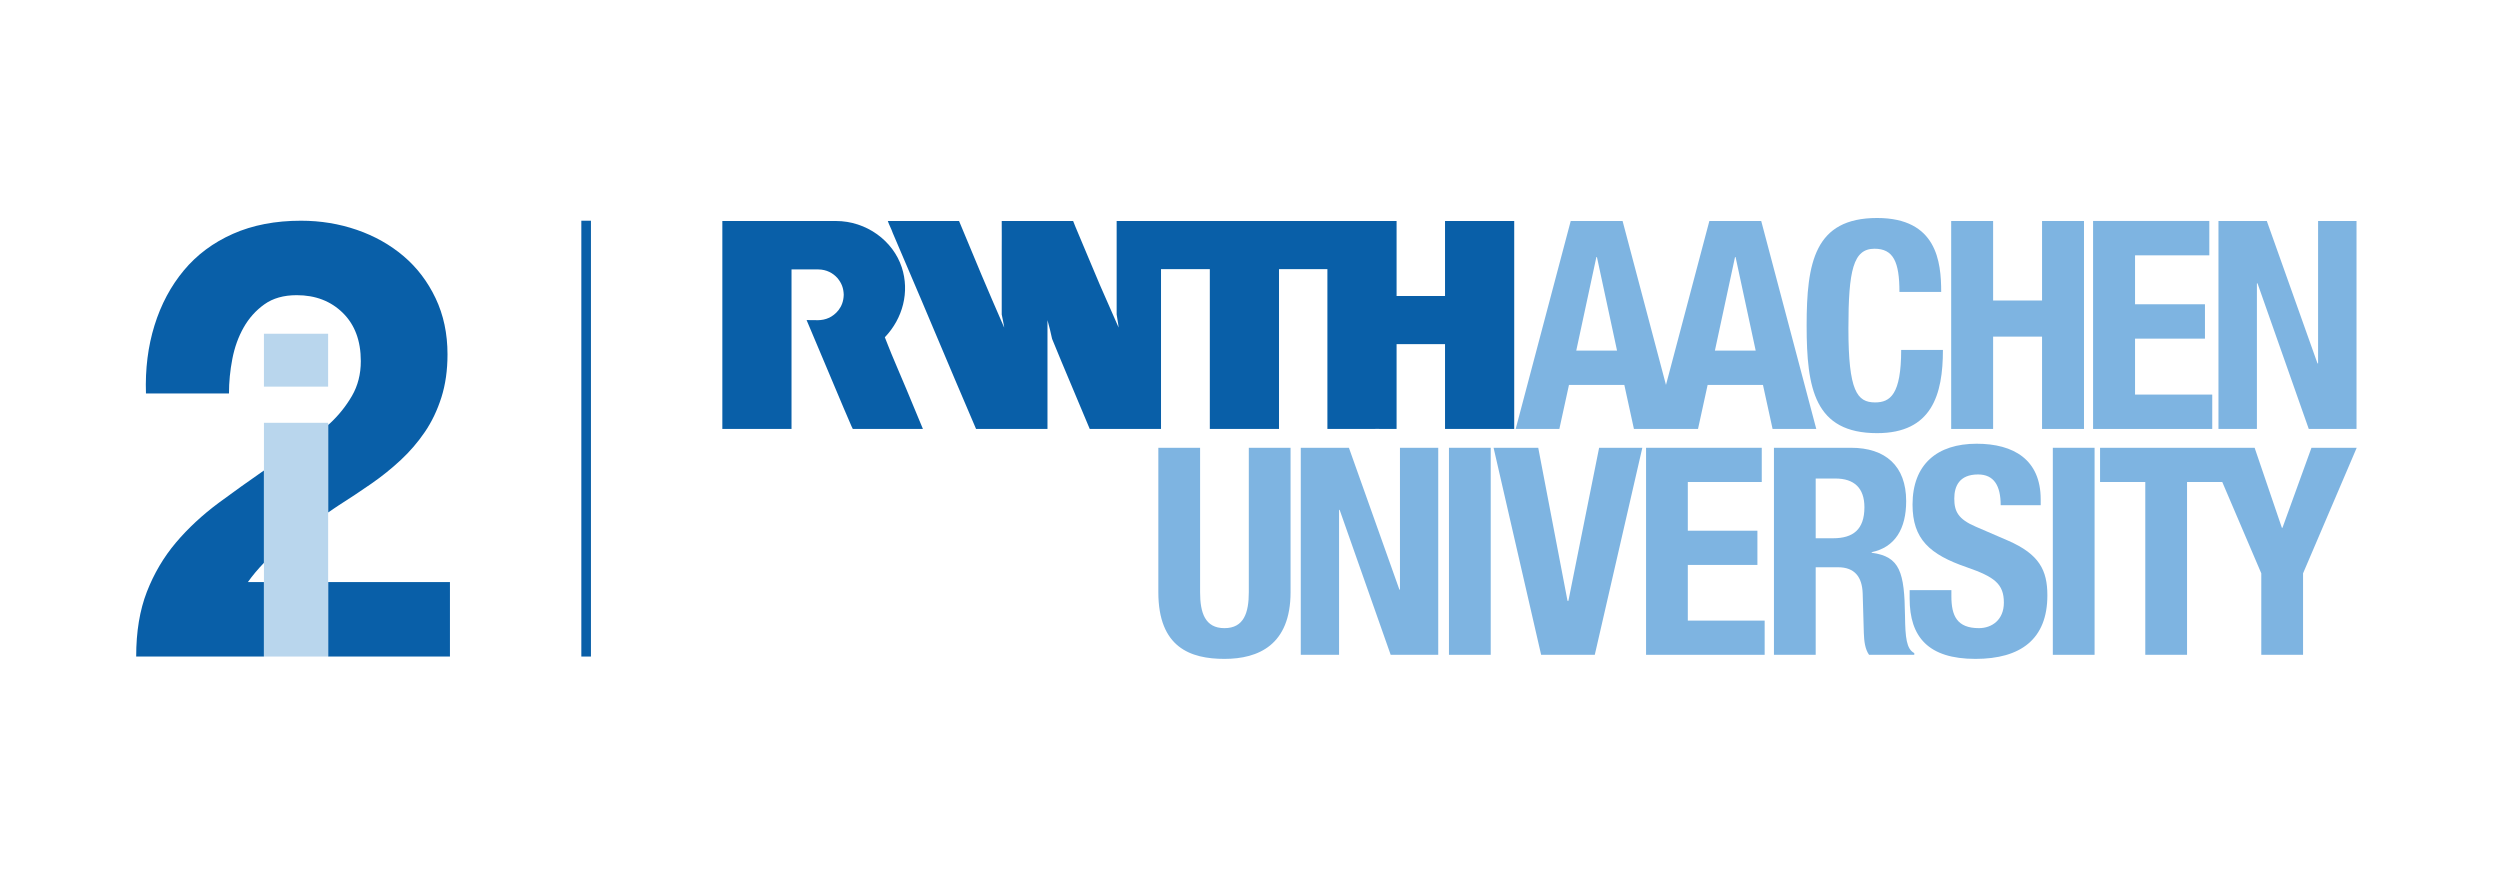 <?xml version="1.0" encoding="UTF-8" standalone="no"?><!DOCTYPE svg PUBLIC "-//W3C//DTD SVG 1.1//EN" "http://www.w3.org/Graphics/SVG/1.1/DTD/svg11.dtd"><svg width="100%" height="100%" viewBox="0 0 1084 380" version="1.1" xmlns="http://www.w3.org/2000/svg" xmlns:xlink="http://www.w3.org/1999/xlink" xml:space="preserve" xmlns:serif="http://www.serif.com/" style="fill-rule:evenodd;clip-rule:evenodd;stroke-linejoin:round;stroke-miterlimit:2;"><path d="M787.288,207.487l8.55,0c8.17,0 12.575,4.151 12.575,12.448c-0,9.679 -4.909,13.452 -13.584,13.452l-7.541,0l-0,-25.9Zm-18.105,76.444l18.105,-0l-0,-37.971l9.679,0c7.291,0 10.437,4.276 10.691,11.315l0.5,17.229c0.125,3.515 0.505,6.909 2.263,9.427l19.612,-0l0,-0.752c-3.391,-1.766 -3.895,-6.665 -4.02,-16.092c-0.25,-18.988 -2.138,-25.782 -14.459,-27.414l0,-0.249c10.183,-2.141 14.963,-10.184 14.963,-22.131c-0,-15.34 -9.054,-23.136 -23.892,-23.136l-33.442,0l0,89.774" style="fill:#7eb4e1;fill-rule:nonzero;"/><path d="M502.254,194.158l0,62.613c0,24.015 13.954,28.922 28.667,28.922c14.708,0 28.667,-6.035 28.667,-28.922l-0,-62.613l-18.105,0l0,62.613c0,8.927 -2.137,15.592 -10.562,15.592c-8.425,0 -10.563,-6.665 -10.563,-15.592l0,-62.613l-18.104,0" style="fill:#7eb4e1;fill-rule:nonzero;"/><path d="M564.017,194.158l-0,89.769l16.6,0l-0,-62.862l0.245,-0l22.134,62.862l20.621,0l-0,-89.769l-16.596,0l-0,61.482l-0.254,-0l-21.879,-61.482l-20.871,0" style="fill:#7eb4e1;fill-rule:nonzero;"/><rect x="628.271" y="194.159" width="18.104" height="89.769" style="fill:#7eb4e1;"/><path d="M647.617,194.158l20.616,89.769l23.263,0l20.617,-89.769l-18.734,0l-13.325,66.389l-0.375,-0l-12.7,-66.389l-19.362,0" style="fill:#7eb4e1;fill-rule:nonzero;"/><path d="M713.729,194.158l0,89.769l51.425,0l0,-14.832l-33.321,-0l0,-24.14l30.18,-0l-0,-14.841l-30.18,-0l0,-21.117l32.063,0l-0,-14.839l-50.167,0" style="fill:#7eb4e1;fill-rule:nonzero;"/><path d="M828.021,255.892l-0,3.646c-0,16.601 8.042,26.155 28.537,26.155c19.613,0 31.184,-8.549 31.184,-27.539c-0,-10.937 -3.525,-17.851 -17.104,-23.763l-13.955,-6.03c-7.666,-3.271 -9.304,-6.665 -9.304,-12.199c0,-5.278 2.142,-10.438 10.313,-10.438c6.908,0 9.804,4.904 9.804,13.33l17.35,0l-0,-2.518c-0,-17.224 -11.692,-24.135 -27.788,-24.135c-17.1,-0 -27.783,8.926 -27.783,26.398c0,14.966 7.421,21.631 23.508,27.161c11.946,4.151 16.096,7.165 16.096,15.339c0,7.544 -5.279,11.064 -10.808,11.064c-9.558,0 -11.95,-5.403 -11.95,-13.831l-0,-2.64l-18.1,0" style="fill:#7eb4e1;fill-rule:nonzero;"/><rect x="890.104" y="194.159" width="18.104" height="89.769" style="fill:#7eb4e1;"/><path d="M1002.25,194.158l-12.575,34.7l-0.25,-0l-11.817,-34.7l-67.025,0l0,14.839l19.613,0l-0,74.931l18.108,-0l0,-74.931l15.271,0l16.921,39.603l-0,35.327l18.108,0l0,-35.327l23.263,-54.442l-19.617,0" style="fill:#7eb4e1;fill-rule:nonzero;"/><path d="M343.206,185.993l-30,-0l0,-90.169l49.197,-0c13.339,-0.005 24.845,8.631 28.598,20.083c3.475,10.607 0.504,22.132 -7.336,30.336c1.042,2.826 2.056,5.038 3.023,7.575c2.181,5.022 4.173,10.041 6.352,15.002l7.138,17.173l-30.424,-0c0,0.018 -0.239,-0.724 -0.481,-1.027c-1.208,-2.66 -2.302,-5.506 -3.51,-8.164l-7.316,-17.359c-2.903,-7.016 -5.809,-13.647 -8.707,-20.657c3.621,-0.101 6.329,0.578 9.824,-1.031c2.458,-1.207 6.183,-4.212 6.279,-9.973c-0.096,-2.855 -0.887,-5.018 -2.775,-7.268c-1.895,-2.091 -4.637,-3.642 -8.208,-3.691c0,-0 -11.658,-0.003 -11.654,-0l0,69.17" style="fill:#095fa8;fill-rule:nonzero;"/><path d="M656.563,95.822l-0,90.171l-30,-0l-0,-36.768l-21.005,0l0,36.768c-5.441,-0 -11.308,-0.06 -16.75,-0l-13.25,-0l0,-69.305l-20.983,-0l0,69.305l-30,-0l0,-69.305l-21.163,-0l0,69.305l-30.904,-0c-5.383,-13.001 -11.066,-26.126 -16.329,-39.068c-0.604,-2.721 -1.208,-5.445 -1.996,-8.105l0,47.173l-30.966,-0c-6.138,-14.273 -12.034,-28.26 -18.155,-42.743c-2.119,-5.016 -3.857,-9.098 -6.048,-14.316l-0.301,-0.682l-4.768,-11.188l-6.822,-15.98c-0.601,-1.811 -1.568,-3.451 -2.177,-5.262l30.896,0c6.35,15.42 12.758,30.661 19.412,45.84l0.184,0.363c-0.242,-1.755 -0.792,-3.993 -1.092,-5.682l-0,-26.913c0.058,-4.297 -0,-9.196 -0,-13.608l30.962,0c0.392,0.981 0.609,1.512 0.909,2.3c3.629,8.525 7.079,16.99 10.708,25.459l8.104,18.444c-0.183,-1.937 -0.608,-3.809 -0.85,-5.682l0,-40.521l121.379,0l0,32.537l21.005,0l-0,-32.537l30,0" style="fill:#095fa8;fill-rule:nonzero;"/><path d="M763.663,95.812l-22.48,0l-18.816,71.081l-18.817,-71.081l-22.483,0l-23.871,90.181l18.942,-0l4.166,-19.073l24.009,0l4.158,19.073l27.787,-0l4.167,-19.073l24,0l4.167,19.073l18.945,-0l-23.875,-90.181Zm-80.195,56.205l8.716,-40.542l0.25,-0l8.713,40.542l-17.679,-0Zm60.116,-0l8.717,-40.542l0.246,-0l8.721,40.542l-17.684,-0" style="fill:#7eb4e1;fill-rule:nonzero;"/><path d="M841.7,126.584c0,-13.075 -1.879,-32.062 -27.787,-32.062c-27.155,-0 -30.555,19.361 -30.555,46.645c0,27.283 3.4,46.647 30.555,46.647c23.762,0 28.541,-16.722 28.541,-36.086l-18.104,0c0,19.364 -4.779,22.76 -11.317,22.76c-7.795,-0 -11.562,-4.903 -11.562,-32.063c-0,-25.397 2.133,-34.575 11.312,-34.575c8.171,0 10.813,5.659 10.813,18.734l18.104,-0" style="fill:#7eb4e1;fill-rule:nonzero;"/><path d="M846.033,185.993l18.18,-0l-0,-40.033l21.22,0l0,40.033l18.184,-0l-0,-90.169l-18.184,-0l0,34.477l-21.22,0l-0,-34.477l-18.18,-0l0,90.169" style="fill:#7eb4e1;fill-rule:nonzero;"/><path d="M907.558,95.804l0,90.189l51.671,-0l0,-14.904l-33.475,-0l0,-24.255l30.317,0l-0,-14.904l-30.317,0l0,-21.22l32.209,-0l-0,-14.906l-50.405,0" style="fill:#7eb4e1;fill-rule:nonzero;"/><path d="M961.925,95.824l0,90.169l16.671,-0l-0,-63.145l0.254,0l22.229,63.145l20.708,-0l0,-90.169l-16.666,-0l-0,61.753l-0.258,-0l-21.971,-61.753l-20.967,-0" style="fill:#7eb4e1;fill-rule:nonzero;"/><rect x="252.067" y="95.7" width="4.167" height="188.98" style="fill:#095fa8;"/><path d="M195.096,252.388l-52.813,-0l0,32.291l52.813,0l-0,-32.291Zm-3.708,-80.064c1.762,-5.558 2.649,-11.779 2.649,-18.657c-0,-8.999 -1.721,-17.113 -5.162,-24.351c-3.442,-7.234 -8.071,-13.32 -13.896,-18.263c-5.821,-4.936 -12.57,-8.735 -20.244,-11.382c-7.677,-2.646 -15.752,-3.966 -24.222,-3.966c-11.113,-0 -20.955,1.894 -29.509,5.687c-8.563,3.795 -15.662,9.091 -21.308,15.878c-5.65,6.796 -9.883,14.738 -12.704,23.82c-2.825,9.092 -4.059,18.926 -3.704,29.514l35.996,-0c-0,-4.938 0.482,-9.925 1.454,-14.954c0.968,-5.03 2.604,-9.571 4.895,-13.63c2.292,-4.058 5.296,-7.411 9.001,-10.057c3.703,-2.647 8.379,-3.971 14.028,-3.971c8.114,-0 14.774,2.561 19.982,7.675c5.202,5.121 7.809,12.087 7.809,20.908c0,5.65 -1.282,10.679 -3.838,15.088c-2.56,4.411 -5.735,8.382 -9.529,11.913c-0.257,0.237 -0.543,0.444 -0.803,0.679l0,37.965c1.514,-0.999 2.974,-2.075 4.509,-3.05c4.85,-3.081 9.571,-6.218 14.157,-9.396c4.588,-3.174 8.867,-6.617 12.839,-10.319c3.971,-3.705 7.454,-7.764 10.454,-12.176c2.999,-4.408 5.382,-9.397 7.146,-14.955m-127.703,84.297c-3.089,7.941 -4.631,17.296 -4.631,28.058l55.391,0l0,-32.292l-6.958,0c2.105,-2.989 4.471,-5.719 6.958,-8.328l0,-40.052c-6.787,4.72 -13.337,9.388 -19.53,13.973c-7.145,5.295 -13.365,11.073 -18.662,17.336c-5.291,6.269 -9.482,13.366 -12.568,21.305" style="fill:#095fa8;fill-rule:nonzero;"/><path d="M142.279,144.709l-27.839,-0l0,22.936l27.839,-0l-0,-22.936Zm-27.834,139.97l27.838,0l0,-101.351l-27.838,0l0,101.351" style="fill:#b9d6ed;fill-rule:nonzero;"/></svg>